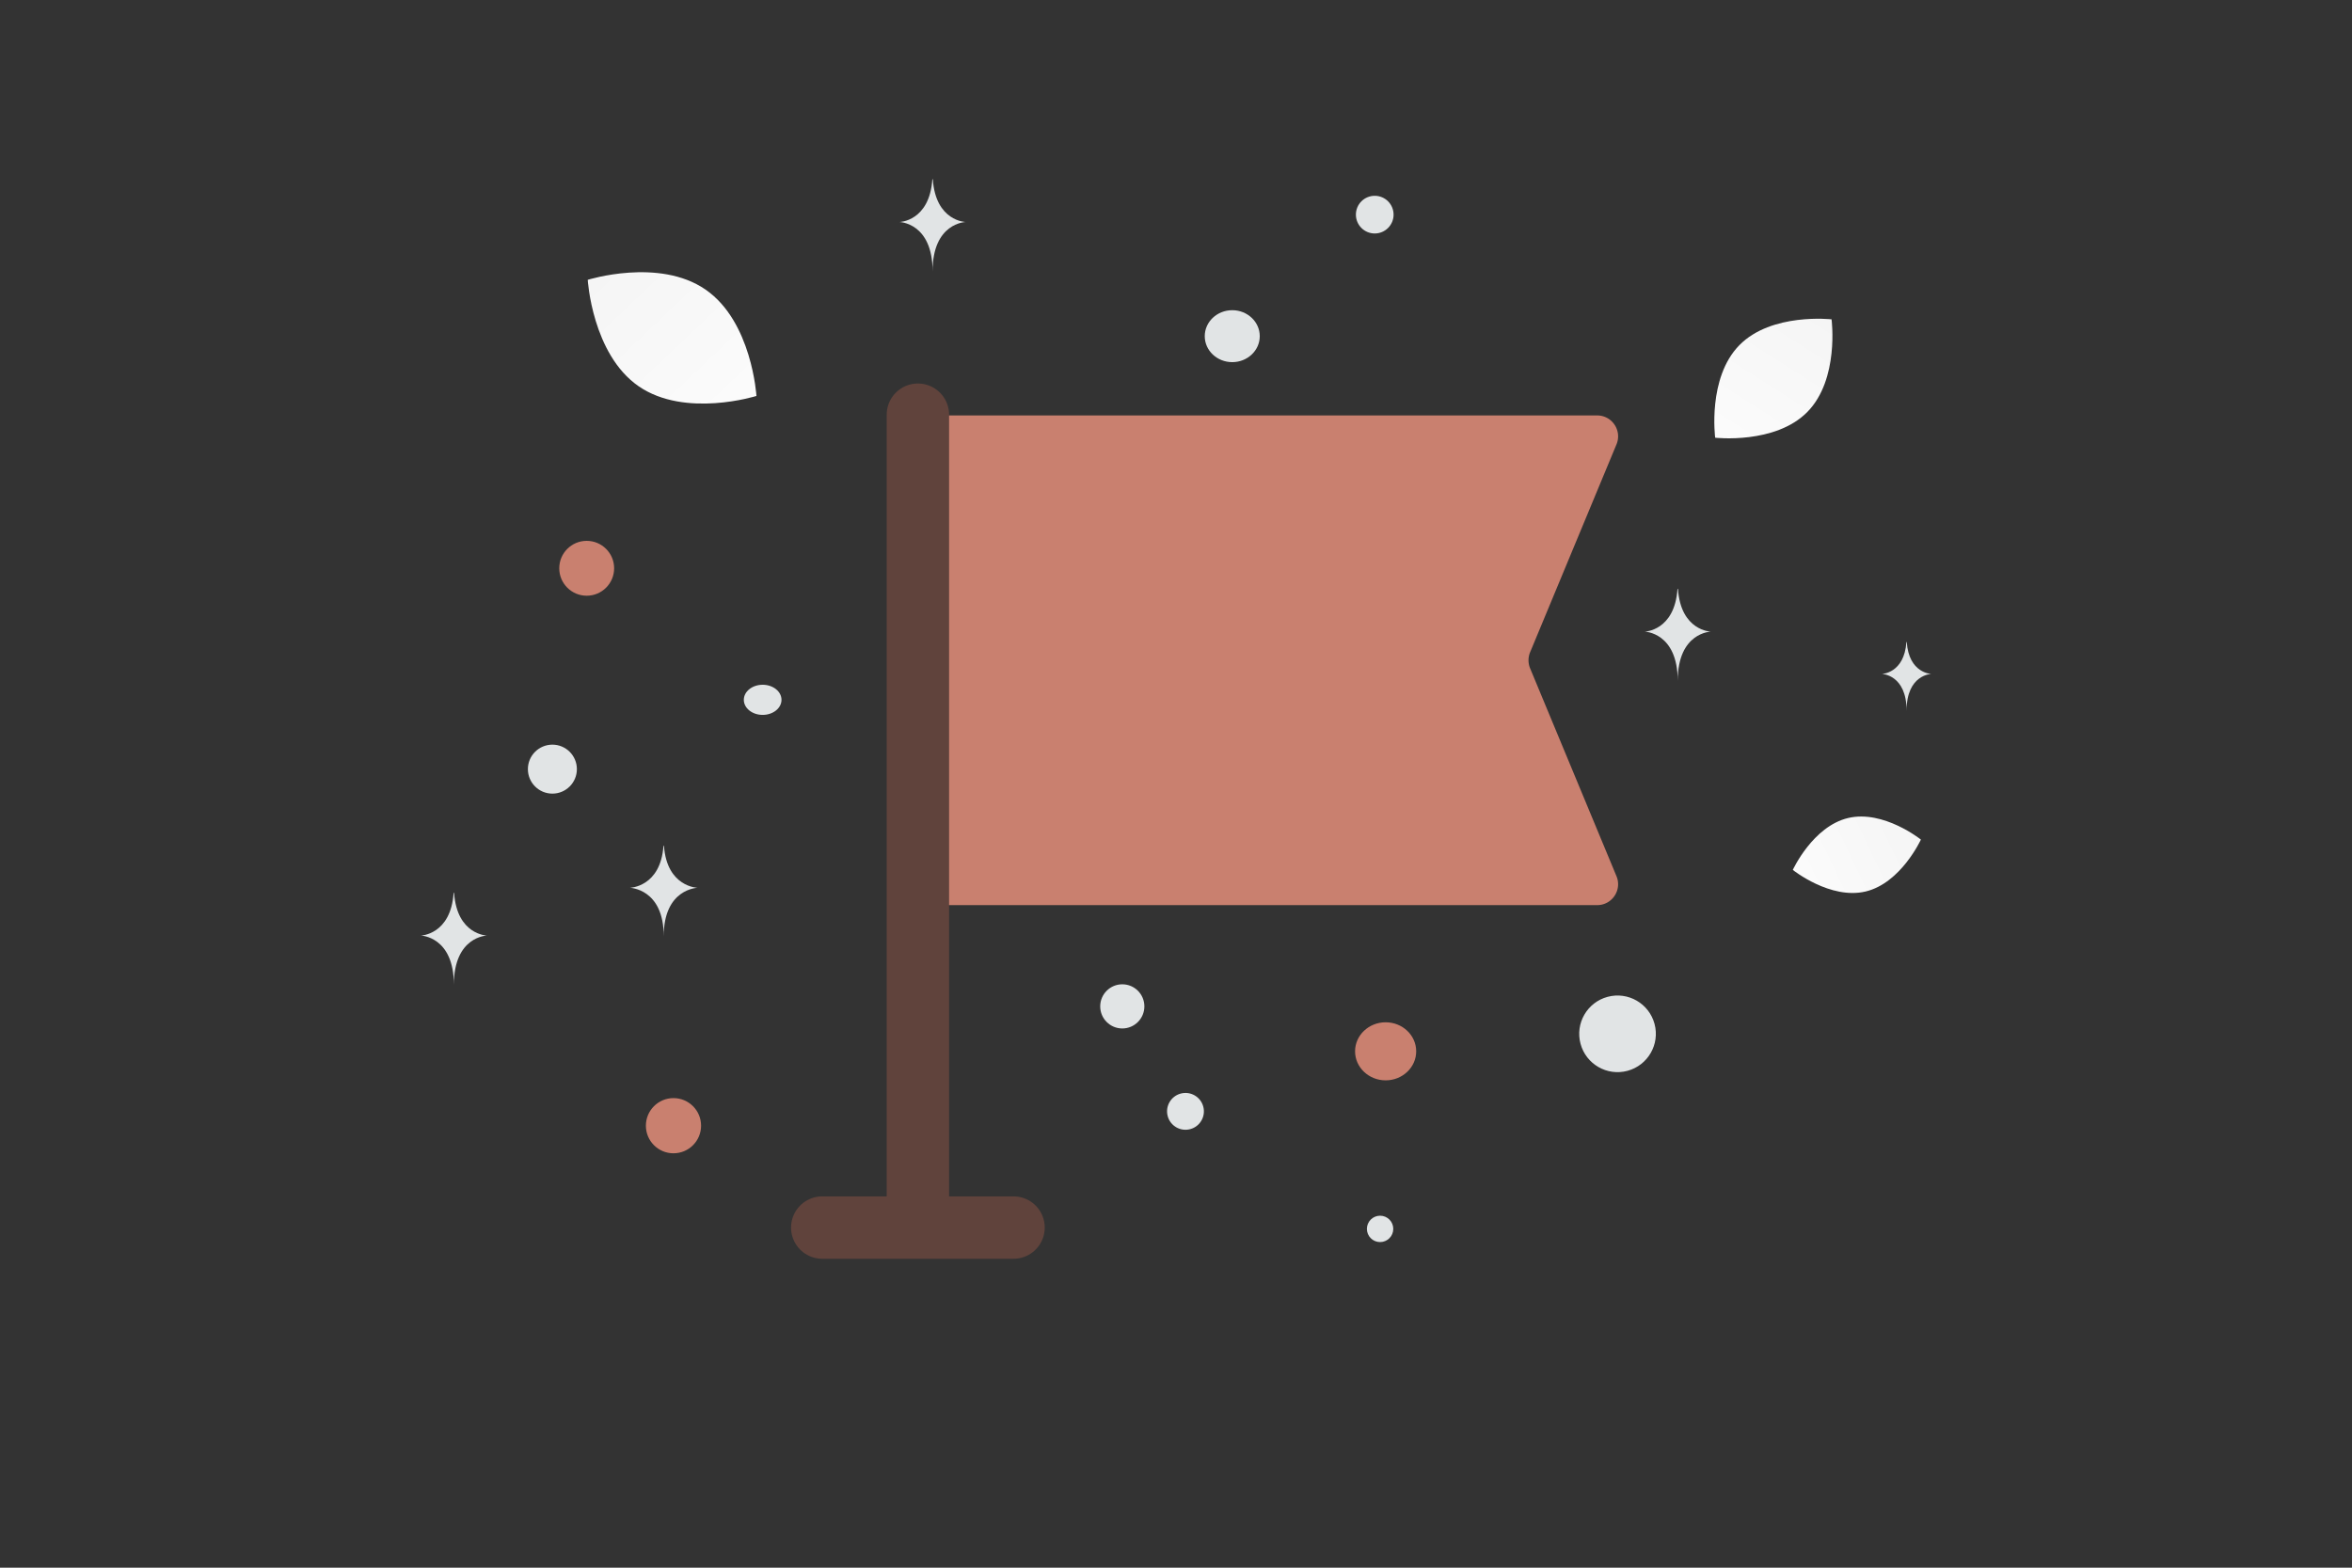 <svg width="900" height="600" viewBox="0 0 900 600" fill="none" xmlns="http://www.w3.org/2000/svg"><rect x="0" y="0" width="900" height="600" fill="#333333" stroke="none"/><path fill="transparent" d="M0 0h900v600H0z"/><path fill-rule="evenodd" clip-rule="evenodd" d="M350.656 159.004h260.51c5.705 0 9.577 5.801 7.388 11.069l-33.055 79.569a8.001 8.001 0 0 0 0 6.138l33.055 79.569c2.189 5.268-1.683 11.069-7.388 11.069h-260.51" fill="#c9806f"/><path d="M387.832 469.827h-73.203m36.602 0v-311.11" stroke="#60433C" stroke-width="23.875" stroke-linecap="round" stroke-linejoin="round"/><path d="M713.866 341.205c-13.531 3.206-27.843-8.27-27.843-8.27s7.637-16.666 21.173-19.862c13.531-3.206 27.838 8.26 27.838 8.26s-7.637 16.667-21.168 19.872z" fill="url(#a)"/><path d="M244.407 147.849c17.821 12.275 45.047 3.695 45.047 3.695s-1.686-28.48-19.519-40.743c-17.821-12.275-45.035-3.706-45.035-3.706s1.686 28.479 19.507 40.754z" fill="url(#b)"/><path d="M691.601 157.653c-12.293 12.512-35.28 9.874-35.28 9.874s-3.042-22.924 9.262-35.428c12.293-12.511 35.269-9.881 35.269-9.881s3.042 22.924-9.251 35.435z" fill="url(#c)"/><circle cx="257.711" cy="430.838" r="10.561" transform="rotate(180 257.711 430.838)" fill="#c9806f"/><ellipse cx="530.217" cy="402.369" rx="11.694" ry="11.11" transform="rotate(180 530.217 402.369)" fill="#c9806f"/><circle r="10.5" transform="matrix(-1 0 0 1 224.5 217.5)" fill="#c9806f"/><ellipse rx="10.525" ry="9.94" transform="matrix(-1 0 0 1 471.525 128.662)" fill="#E1E4E5"/><circle r="8.449" transform="matrix(-1 0 0 1 429.449 385.171)" fill="#E1E4E5"/><circle r="5.046" transform="matrix(-1 0 0 1 528.094 470.332)" fill="#E1E4E5"/><circle r="7.209" transform="matrix(-1 0 0 1 526.048 82.148)" fill="#E1E4E5"/><circle r="7.045" transform="scale(1 -1) rotate(-75 -50.349 -508.264)" fill="#E1E4E5"/><circle r="9.372" transform="matrix(-1 0 0 1 211.372 294.372)" fill="#E1E4E5"/><ellipse rx="7.209" ry="5.767" transform="matrix(-1 0 0 1 291.834 267.844)" fill="#E1E4E5"/><circle r="14.661" transform="scale(1 -1) rotate(-75 51.65 -601.158)" fill="#E1E4E5"/><path d="M253.879 323.722h.189c1.117 15.823 12.884 16.066 12.884 16.066s-12.976.254-12.976 18.537c0-18.283-12.976-18.537-12.976-18.537s11.763-.243 12.879-16.066zM356.761 68.626h.184c1.091 16.098 12.584 16.346 12.584 16.346s-12.674.258-12.674 18.858c0-18.6-12.673-18.858-12.673-18.858s11.488-.248 12.579-16.346zM173.579 341.722h.184c1.091 16.098 12.584 16.345 12.584 16.345s-12.673.258-12.673 18.859c0-18.601-12.674-18.859-12.674-18.859s11.488-.247 12.579-16.345zm468.315-116.326h.184c1.091 16.098 12.584 16.346 12.584 16.346s-12.674.258-12.674 18.858c0-18.6-12.673-18.858-12.673-18.858s11.488-.248 12.579-16.346zm87.595 20.326h.137c.815 12.028 9.403 12.213 9.403 12.213s-9.47.192-9.47 14.09c0-13.898-9.469-14.09-9.469-14.09s8.584-.185 9.399-12.213z" fill="#E1E4E5"/><defs><linearGradient id="a" x1="662.911" y1="349.175" x2="781.363" y2="293.214" gradientUnits="userSpaceOnUse"><stop stop-color="#fff"/><stop offset="1" stop-color="#EEE"/></linearGradient><linearGradient id="b" x1="313.828" y1="188.125" x2="173.544" y2="40.2" gradientUnits="userSpaceOnUse"><stop stop-color="#fff"/><stop offset="1" stop-color="#EEE"/></linearGradient><linearGradient id="c" x1="642.555" y1="200.39" x2="731.425" y2="61.078" gradientUnits="userSpaceOnUse"><stop stop-color="#fff"/><stop offset="1" stop-color="#EEE"/></linearGradient></defs></svg>